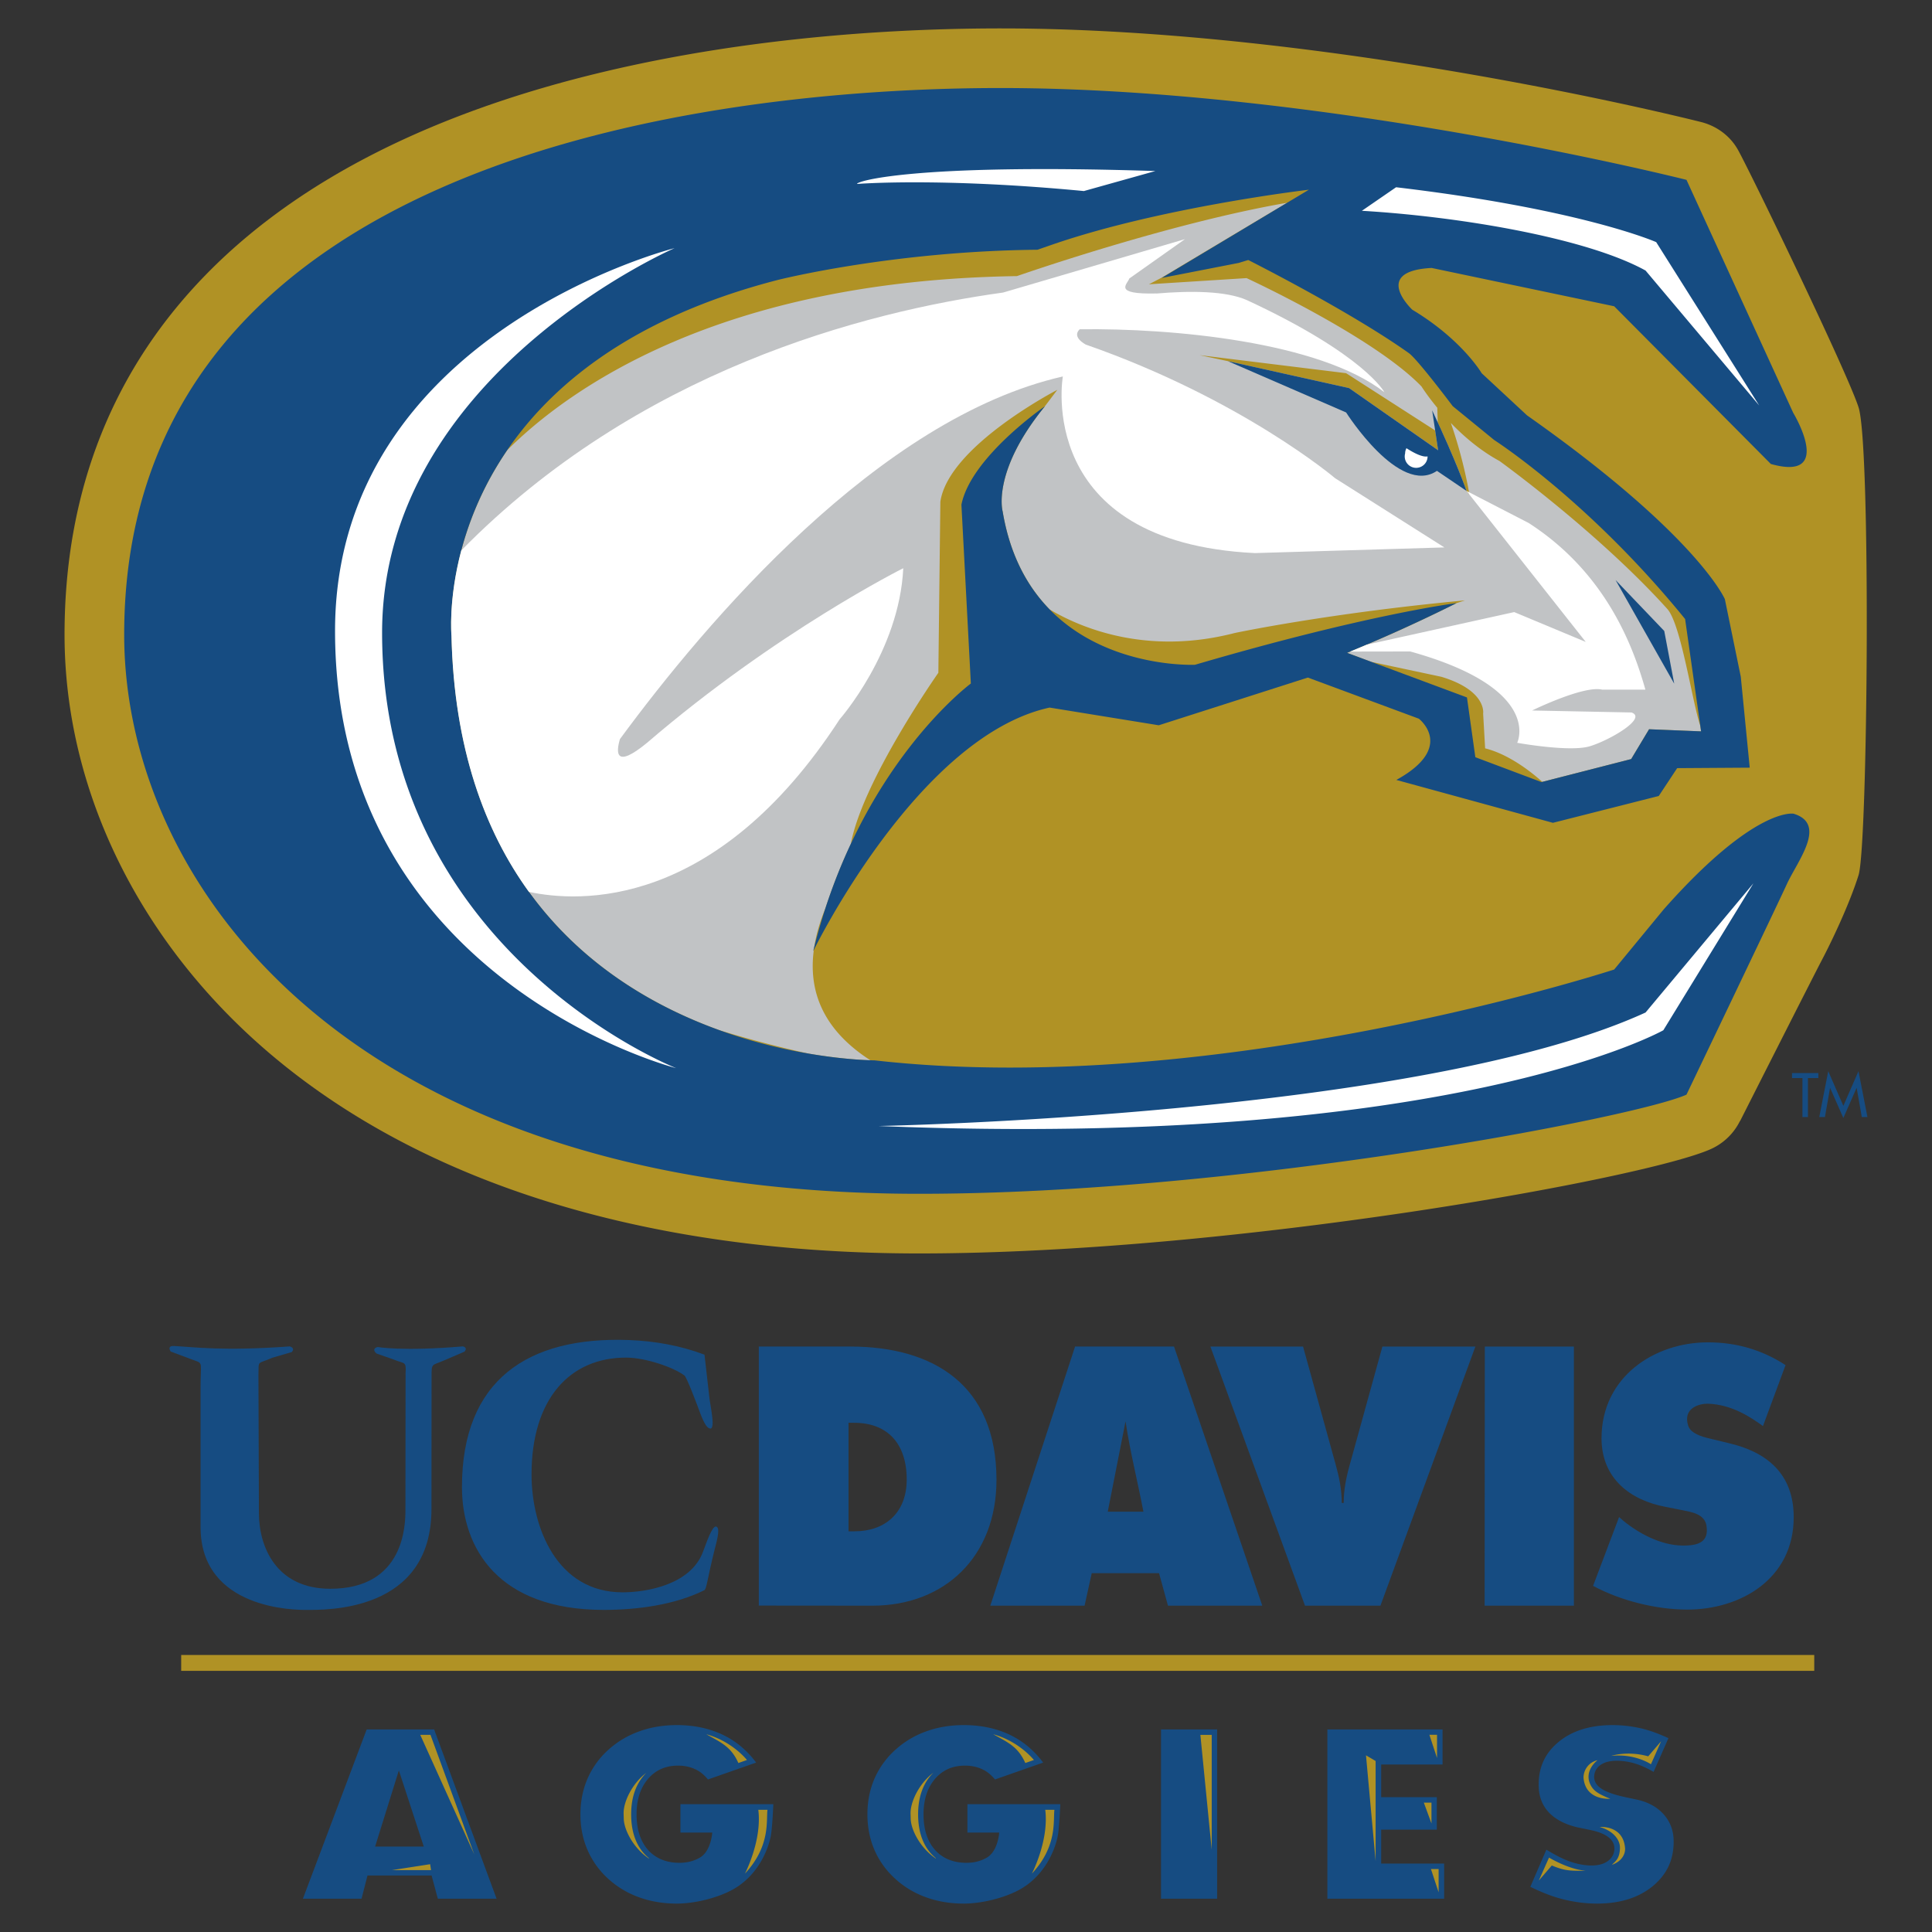 <svg xmlns="http://www.w3.org/2000/svg" width="2500" height="2500" viewBox="0 0 192.756 192.756">
    <rect x="0" y="0" width="192.756" height="192.756" fill="#333333" stroke="none"/>
    <g fill-rule="evenodd" clip-rule="evenodd">
        <path d="M185.43 40.645c-1.123-3.508-10.838-23.568-12.035-25.698-.775-1.386-2.117-2.377-3.674-2.771-1.5-.378-37.117-9.293-69.623-9.341-9.798-.014-24.653.721-39.778 4.311C43.354 11.17 30.136 17.82 21.03 26.91 11.347 36.579 6.44 48.829 6.44 63.32c0 15.5 7.467 30.734 20.488 41.797 15.356 13.045 37.753 19.939 64.772 19.939 31.277 0 72.596-7.492 79.033-10.432a5.957 5.957 0 0 0 2.857-2.77c.01-.01.027-.014.027-.023 0 0 7.264-14.361 8.182-16.108.918-1.745 2.703-5.467 3.629-8.408.929-2.939 1.246-42.798.002-46.67z" fill="#b09225" />
        <path d="M104.723 60.804c.111.114.227.225.34.336-.112-.112-.229-.223-.34-.336z" fill="#cacbcd" />
        <path d="M115.902 27.701l12.51-7.47c-11.988 2.075-26.955 7.317-26.955 7.317-29.867.434-44.881 11.411-50.852 17.367-6.402 9.364-5.56 18.498-5.56 18.498.555 24.843 14.929 35.119 26.75 39.375a107.945 107.945 0 0 0 8.929 2.34c3.01.514 5.243.629 6.115.656-4.745-3.047-6.192-6.904-5.643-11.006a5.46 5.46 0 0 0-.058.114c.029-.116.06-.226.088-.343.198-1.301.59-2.627 1.139-3.96a55.64 55.64 0 0 1 2.953-7.27c-.145.283-.287.57-.426.862l-.002.003c1.19-6.347 8.73-17.06 8.73-17.06l.199-17.059c.793-5.555 11.668-11.169 11.668-11.169l-1.248 1.649c-.008.004-.012.011-.02.015l.033-.024c-5.355 6.547-4.215 10.502-4.215 10.502.732 4.396 2.502 7.528 4.682 9.762 2.994 1.778 9.592 4.646 18.459 2.358 0 0 9.322-1.983 22.984-3.256l-.844.273a160.15 160.15 0 0 1-10.92 4.96l2.432.905 6.977 1.484c4.562 1.385 4.166 3.667 4.166 3.667l.199 3.472c2.523.631 4.854 2.575 5.705 3.344l8.865-2.273 1.787-2.976 5.188.211-.078-.554c-.797-2.319-1.92-10.143-3.293-11.663-6.926-7.679-16.736-14.755-16.736-14.755-1.936-1.049-3.586-2.476-4.859-3.798 1.352 3.883 1.855 7.161 1.855 7.161l-.289-.381s-.854-2.47-2.873-6.838l-.045-1.458c-1.016-1.228-1.576-2.126-1.576-2.126-4.762-4.957-17.453-10.81-17.453-10.81l-9.74.616 1.272-.662zM134.6 38.72l-12.096-2.689-2.826-.598 14.621 1.8 8.889 5.715.293 1.976-8.881-6.204z" fill="#c1c3c5" />
        <path d="M39.794 176.635l-2.37 7.6h4.857l-2.487-7.6zm3.266 10.484h-6.394l-.595 2.316h-5.849l6.364-16.891h6.727l6.231 16.891h-5.862l-.622-2.316zM105.506 183.312c-.299 1.352-1.299 3.852-3.797 5.225-1.438.791-3.703 1.385-5.557 1.385-1.37 0-2.658-.219-3.824-.652a9.095 9.095 0 0 1-3.093-1.898 8.354 8.354 0 0 1-2.011-2.852c-.452-1.066-.681-2.246-.681-3.504 0-1.266.231-2.451.687-3.52a8.306 8.306 0 0 1 2.007-2.832 9.099 9.099 0 0 1 3.086-1.893c1.172-.439 2.464-.658 3.836-.658 1.855 0 3.521.385 4.945 1.148 1.16.617 2.152 1.496 2.971 2.592l-4.803 1.684c-.316-.373-.668-.699-1.072-.918-.566-.309-1.213-.463-1.926-.463-1.263 0-2.286.469-3.042 1.389-.725.877-1.092 2.041-1.092 3.471 0 1.475.373 2.652 1.108 3.504.765.885 1.837 1.332 3.183 1.332.814 0 1.488-.203 2.042-.527 1.111-.66 1.219-2.488 1.219-2.488h-3.174v-2.832h9.27c-.001-.001-.102 2.493-.282 3.307zM115.834 189.436v-16.891h5.598v16.891h-5.598zM143.352 179.303v3.238h-5.551v3.391h6.281v3.504h-11.65v-16.891h11.49v3.502h-6.121v3.256h5.551zM164.922 188.16c-1.408 1.168-3.285 1.762-5.576 1.762-1.197 0-2.416-.164-3.621-.488-1.004-.271-2.025-.686-3.043-1.189l1.6-3.703c.732.443 1.434.824 2.053 1.068.859.34 1.689.51 2.459.51.613 0 1.125-.123 1.518-.373.488-.307.758-.773.758-1.322 0-1.373-1.922-1.754-2.646-1.895l-.402-.086-.627-.127c-1.268-.297-2.258-.818-2.922-1.553-.646-.725-.961-1.609-.961-2.705 0-1.76.646-3.154 1.975-4.256 1.35-1.123 3.164-1.689 5.398-1.689 1.047 0 2.09.133 3.104.389.811.209 1.645.533 2.473.914l-1.484 3.367a9.476 9.476 0 0 0-1.438-.697 6.519 6.519 0 0 0-2.223-.416c-.623 0-1.113.111-1.5.334-.492.291-.766.744-.766 1.283 0 1.221 1.682 1.729 3.498 2.098l.717.152c1.174.252 2.076.746 2.744 1.508.652.748.971 1.629.971 2.699-.002 1.817-.676 3.259-2.059 4.415z" fill="#164c82" />
        <path fill="#b09225" d="M181.008 166.701v-1.582H18.077v1.582h162.931zM47.319 185.016l-5.391-11.93h1.02l4.371 11.93zM92.837 184.873c-.822-.951-1.238-2.248-1.238-3.857 0-1.555.407-2.84 1.212-3.814.093-.111.191-.215.291-.314l-.005-.002c-1.431 1.084-2.315 2.971-2.248 4.143l.01.389c.01 1.176 1.015 3.016 2.515 4.01l-.002-.037a4.93 4.93 0 0 1-.535-.518zM119.762 173.088h1.131v11.455l-1.131-11.455zM136.285 175.129l.961.566v9.985l-.961-10.551zM142.609 173.078h.764v2.32l-.764-2.32zM142.057 179.85h.761v2.076l-.761-2.076zM142.766 186.475h.765v2.32l-.765-2.32zM104.285 180.562h.914c-.135 1.078.311 3.625-2.248 6.367 0 .001 1.719-3.29 1.334-6.367zM102.297 175.896l.855-.301s-1.453-1.855-4.062-2.57c1.572.864 2.482 1.276 3.207 2.871zM42.915 185.992l.088.592h-3.905l3.817-.592zM165.729 173.73l-1.014 2.289s-1.586-1.088-3.961-.834c0 0 1.617-.539 3.688.045l1.287-1.5zM159.393 175.615c-.268.182-1.434 1.273-.623 2.609.281.463.699.768 1.889 1.24 0 0-2.49.229-2.67-2.109a1.779 1.779 0 0 1 1.404-1.74zM153.529 187.621l1.018-2.289s1.979 1.205 3.707 1.314c-1.574.01-2.094.025-3.432-.525l-1.293 1.5zM160.828 186.053c.268-.316.779-.537.795-1.695.014-.844-.723-1.721-2.027-2.08 0 0 2.357-.225 2.537 2.117 0 0 .14 1.128-1.305 1.658z" />
        <path d="M76.877 183.312c-.3 1.352-1.299 3.852-3.798 5.225-1.436.791-3.704 1.385-5.554 1.385-1.374 0-2.662-.219-3.828-.652a9.104 9.104 0 0 1-3.095-1.898 8.332 8.332 0 0 1-2.008-2.852c-.454-1.066-.684-2.246-.684-3.504 0-1.266.233-2.451.689-3.52a8.333 8.333 0 0 1 2.002-2.832 9.15 9.15 0 0 1 3.091-1.893c1.171-.439 2.462-.658 3.836-.658 1.854 0 3.517.385 4.944 1.148 1.16.617 2.149 1.496 2.969 2.592l-4.806 1.684c-.316-.373-.662-.699-1.066-.918-.566-.309-1.213-.463-1.926-.463-1.263 0-2.288.469-3.042 1.389-.725.877-1.091 2.041-1.091 3.471 0 1.475.373 2.652 1.106 3.504.767.885 1.836 1.332 3.184 1.332.815 0 1.486-.203 2.042-.527 1.113-.66 1.219-2.488 1.219-2.488h-3.174v-2.832h9.269c-.001-.001-.099 2.493-.279 3.307z" fill="#164c82" />
        <path d="M64.209 184.873c-.822-.951-1.239-2.248-1.239-3.857 0-1.555.407-2.84 1.213-3.814.092-.111.189-.215.288-.314v-.002c-1.436 1.084-2.318 2.971-2.25 4.143l.011.389c.013 1.176 1.013 3.016 2.513 4.01v-.037a4.68 4.68 0 0 1-.536-.518zM75.656 180.562h.914c-.135 1.078.311 3.625-2.247 6.367 0 .001 1.718-3.29 1.333-6.367zM73.67 175.896l.853-.301s-1.452-1.855-4.063-2.57c1.575.864 2.484 1.276 3.21 2.871z" fill="#b09225" />
        <path d="M115.91 27.729l14.678-8.801s-14.658 1.715-25.541 5.456l-1.537.533c-14.606.141-25.944 3.023-25.944 3.023-34.972 9.039-32.52 35.472-32.52 35.472.95 42.426 42.198 42.379 42.198 42.379 34.221 3.869 73.803-9.061 73.803-9.061l4.943-6.001c9.115-10.299 12.957-9.544 12.957-9.544 3.396 1.034.385 4.716-.676 7.033-1.061 2.318-10.01 20.995-10.01 20.995-4.902 2.238-44.559 9.893-76.561 9.893-56.701 0-79.31-30.802-79.31-55.786 0-47.148 57.477-54.579 87.697-54.536 32.146.05 68.174 9.161 68.174 9.161l10.65 23.247s4.184 6.901-2.232 5.101l-15.633-15.736-18.211-3.822c-6.051.313-1.93 4.167-1.93 4.167 4.959 2.975 6.924 6.337 6.924 6.337l4.525 4.204c17.018 11.975 19.736 18.336 19.736 18.336l1.588 7.736.893 9.076-7.24.048-1.836 2.778-10.561 2.677-15.621-4.279c5.953-3.272 2.242-6.112 2.242-6.112l-11.068-4.102-14.877 4.761-10.891-1.766C91.552 73.467 81.137 94.89 81.137 94.89c4.493-18.426 15.725-26.694 15.725-26.694l-.941-17.843c.941-4.747 8.331-9.819 8.331-9.819-5.355 6.547-4.215 10.502-4.215 10.502 2.68 16.068 19.189 15.289 19.189 15.289 17.258-5.059 26.092-6.152 26.092-6.152a160.15 160.15 0 0 1-10.92 4.96l11.961 4.451.836 5.963 6.6 2.481 8.947-2.295 1.787-2.976 5.188.211-1.594-11.208c-9.602-11.819-19.037-17.852-19.037-17.852l-4.148-3.387s-3.504-4.672-4.379-5.293c-5.936-4.217-16.021-9.287-16.021-9.287l-.951.29-7.677 1.498z" fill="#164c82" />
        <path d="M142.887 40.941l.594 3.983-8.881-6.204-12.096-2.689 11.799 5.12s5.305 8.38 9.061 5.826l2.955 2.004c-.001 0-1.008-2.922-3.432-8.04zM166.043 62.953l.994 5.257-5.853-10.341 4.859 5.084z" fill="#164c82" />
        <path d="M83.771 71.766s5.953-6.743 6.348-15.075c0 0-12.662 6.326-25.581 17.434-3.181 2.609-3.078.952-2.688-.383 8.635-11.739 25.827-32.008 44.19-36.182 0 0-2.91 16.544 19.162 17.622l18.904-.565-10.895-6.901s-9.305-7.903-24.895-13.342c-1.293-.752-.787-1.35-.592-1.521 9.197-.128 23.916 1.229 30.4 6.281 0 0-1.957-3.727-13.699-9.181-2.088-.936-5.625-.959-9.043-.668l-.004-.006c-4.43.105-2.877-.937-2.709-1.491l5.557-3.93-18.146 5.33c-13.93 1.926-36.484 7.824-54.059 25.731-1.307 4.942-.978 8.495-.978 8.495.252 11.241 3.331 19.5 7.727 25.568 4.956 1.067 18.613 1.845 31.001-17.216z" fill="#fff" />
        <path d="M159.85 68.805h4.312c-1.162-4.086-3.801-11.572-11.65-16.628l-6.193-3.196 11.891 15.064-7.137-2.977-14.699 3.246c-.764.323-1.334.561-1.658.693l5.982-.01c13.344 3.706 10.672 9.112 10.672 9.112s5.234.95 7.24.347c1.982-.595 5.777-2.807 4.164-3.372l-9.916-.198c-.001.002 5.124-2.52 6.992-2.081zM67.463 106.57S38.122 95.068 38.122 63.132c0-25.733 29.183-38.375 29.183-38.375s-33.877 8.509-33.877 38.188c0 34.94 34.035 43.625 34.035 43.625zM87.642 112.342s54.051-1.021 76.536-11.324l10.76-12.886-8.988 14.658c-.001-.001-21.005 11.874-78.308 9.552zM115.273 17.064c-24.585-.79-29.95 1.076-29.756 1.289 0 0 8.221-.668 22.622.708l7.134-1.997zM135.875 21.031c9.73.573 22.404 2.701 28.303 5.961l11.338 13.463-10.277-16.298s-7.406-3.282-25.951-5.475l-3.413 2.349zM140.322 44.717a1.122 1.122 0 0 0-.133.524 1.14 1.14 0 1 0 2.241.294c-.532.108-1.442-.388-2.108-.818z" fill="#fff" />
        <path d="M158.941 158.221l2.596-6.861.453.391c1.59 1.297 3.746 2.404 5.791 2.447 1.824.041 2.717-.445 2.473-1.986-.182-1.152-1.482-1.354-2.295-1.518l-1.781-.355c-3.473-.648-6.393-2.791-6.393-6.846 0-6.131 5.287-9.568 10.607-9.568 2.789 0 5.352.713 7.752 2.271l-2.252 6.082c-1.234-.893-3.105-2.145-5.477-2.23-.777-.027-2.557.379-1.986 2.189.244.77 1.348 1.094 2.027 1.256l2.014.488c3.762.875 6.488 3.016 6.488 7.395 0 6.166-5.322 9.213-10.609 9.213-3.081-.001-6.65-.878-9.408-2.368zM148.121 160.199l.02-25.853h8.888v25.853h-8.908zM137.922 134.346h9.277l-9.473 25.854h-7.525l-9.439-25.854h9.244l3.246 11.742c.357 1.266.615 2.531.615 3.859h.193c0-1.328.262-2.594.619-3.859l3.243-11.742zM114.08 150.824h-3.559l1.775-9.018c.444 3.008 1.216 6.026 1.784 9.018zm11.858 9.375h-9.41l-.889-3.244h-6.717l-.713 3.244h-9.406l8.457-25.854h9.871l8.807 25.854zM75.706 160.189l11.321.01c7.234 0 12.391-4.898 12.391-12.553 0-9.506-6.327-13.301-14.596-13.301h-9.116v25.844zm8.953-18.236h.567c3.277 0 5.237 2.027 5.237 5.66 0 3.373-2.211 5.166-5.196 5.166h-.608v-10.826zM70.288 135.156l.483 4.242c.113 1.004.688 3.424-.021 3.102-.445-.203-.81-1.299-1.175-2.271-.186-.494-1.066-2.828-1.296-3-1.117-.832-3.894-1.771-5.775-1.781-5.701-.021-9.472 4.186-9.472 11.646 0 5.354 2.563 11.773 9.082 11.773 2.338 0 6.813-.736 8.03-4.061.549-1.502 1.054-2.84 1.417-2.432.27.297-.08 1.498-.243 2.146-.77 3.082-.811 4.014-1.054 4.137-2.947 1.473-6.722 1.963-10.031 1.963-10.51 0-14.143-6.131-14.143-12.262 0-10.641 6.536-15.043 16.673-14.662 2.56.097 5.125.554 7.525 1.46zM39.246 135.627l-1.683-.588c-.568-.506.12-.648.12-.648s2.433.451 8.496-.061c0 0 .527.102.163.525l-1.987.854c-1.298.566-1.298.242-1.298 1.66l-.009 13.18c0 10.305-10.484 10.072-12.528 10.072-.972 0-10.509 0-10.509-8.271v-13.951c0-2.432.259-2.365-.552-2.65l-2.433-.91s-.409-.586.325-.549c1.986.102 4.866.527 11.556.041 0 0 .588.141.203.566l-1.947.568c-1.541.689-1.338.162-1.378 1.742l.048 13.756c0 3.373 1.735 7.549 7.12 7.549 7.428 0 7.497-6.428 7.497-7.855l.015-13.627c.077-1.282-.085-.917-1.219-1.403zM180.377 111.447h-.547v-3.888h-1.043v-.5h2.631v.5h-1.041v3.888zM182.596 108.549h-.012l-.512 2.898h-.564l.896-4.576 1.508 3.459 1.508-3.459.896 4.576h-.564l-.512-2.898h-.011l-1.317 2.992-1.316-2.992z" fill="#164c82" />
    </g>
</svg>